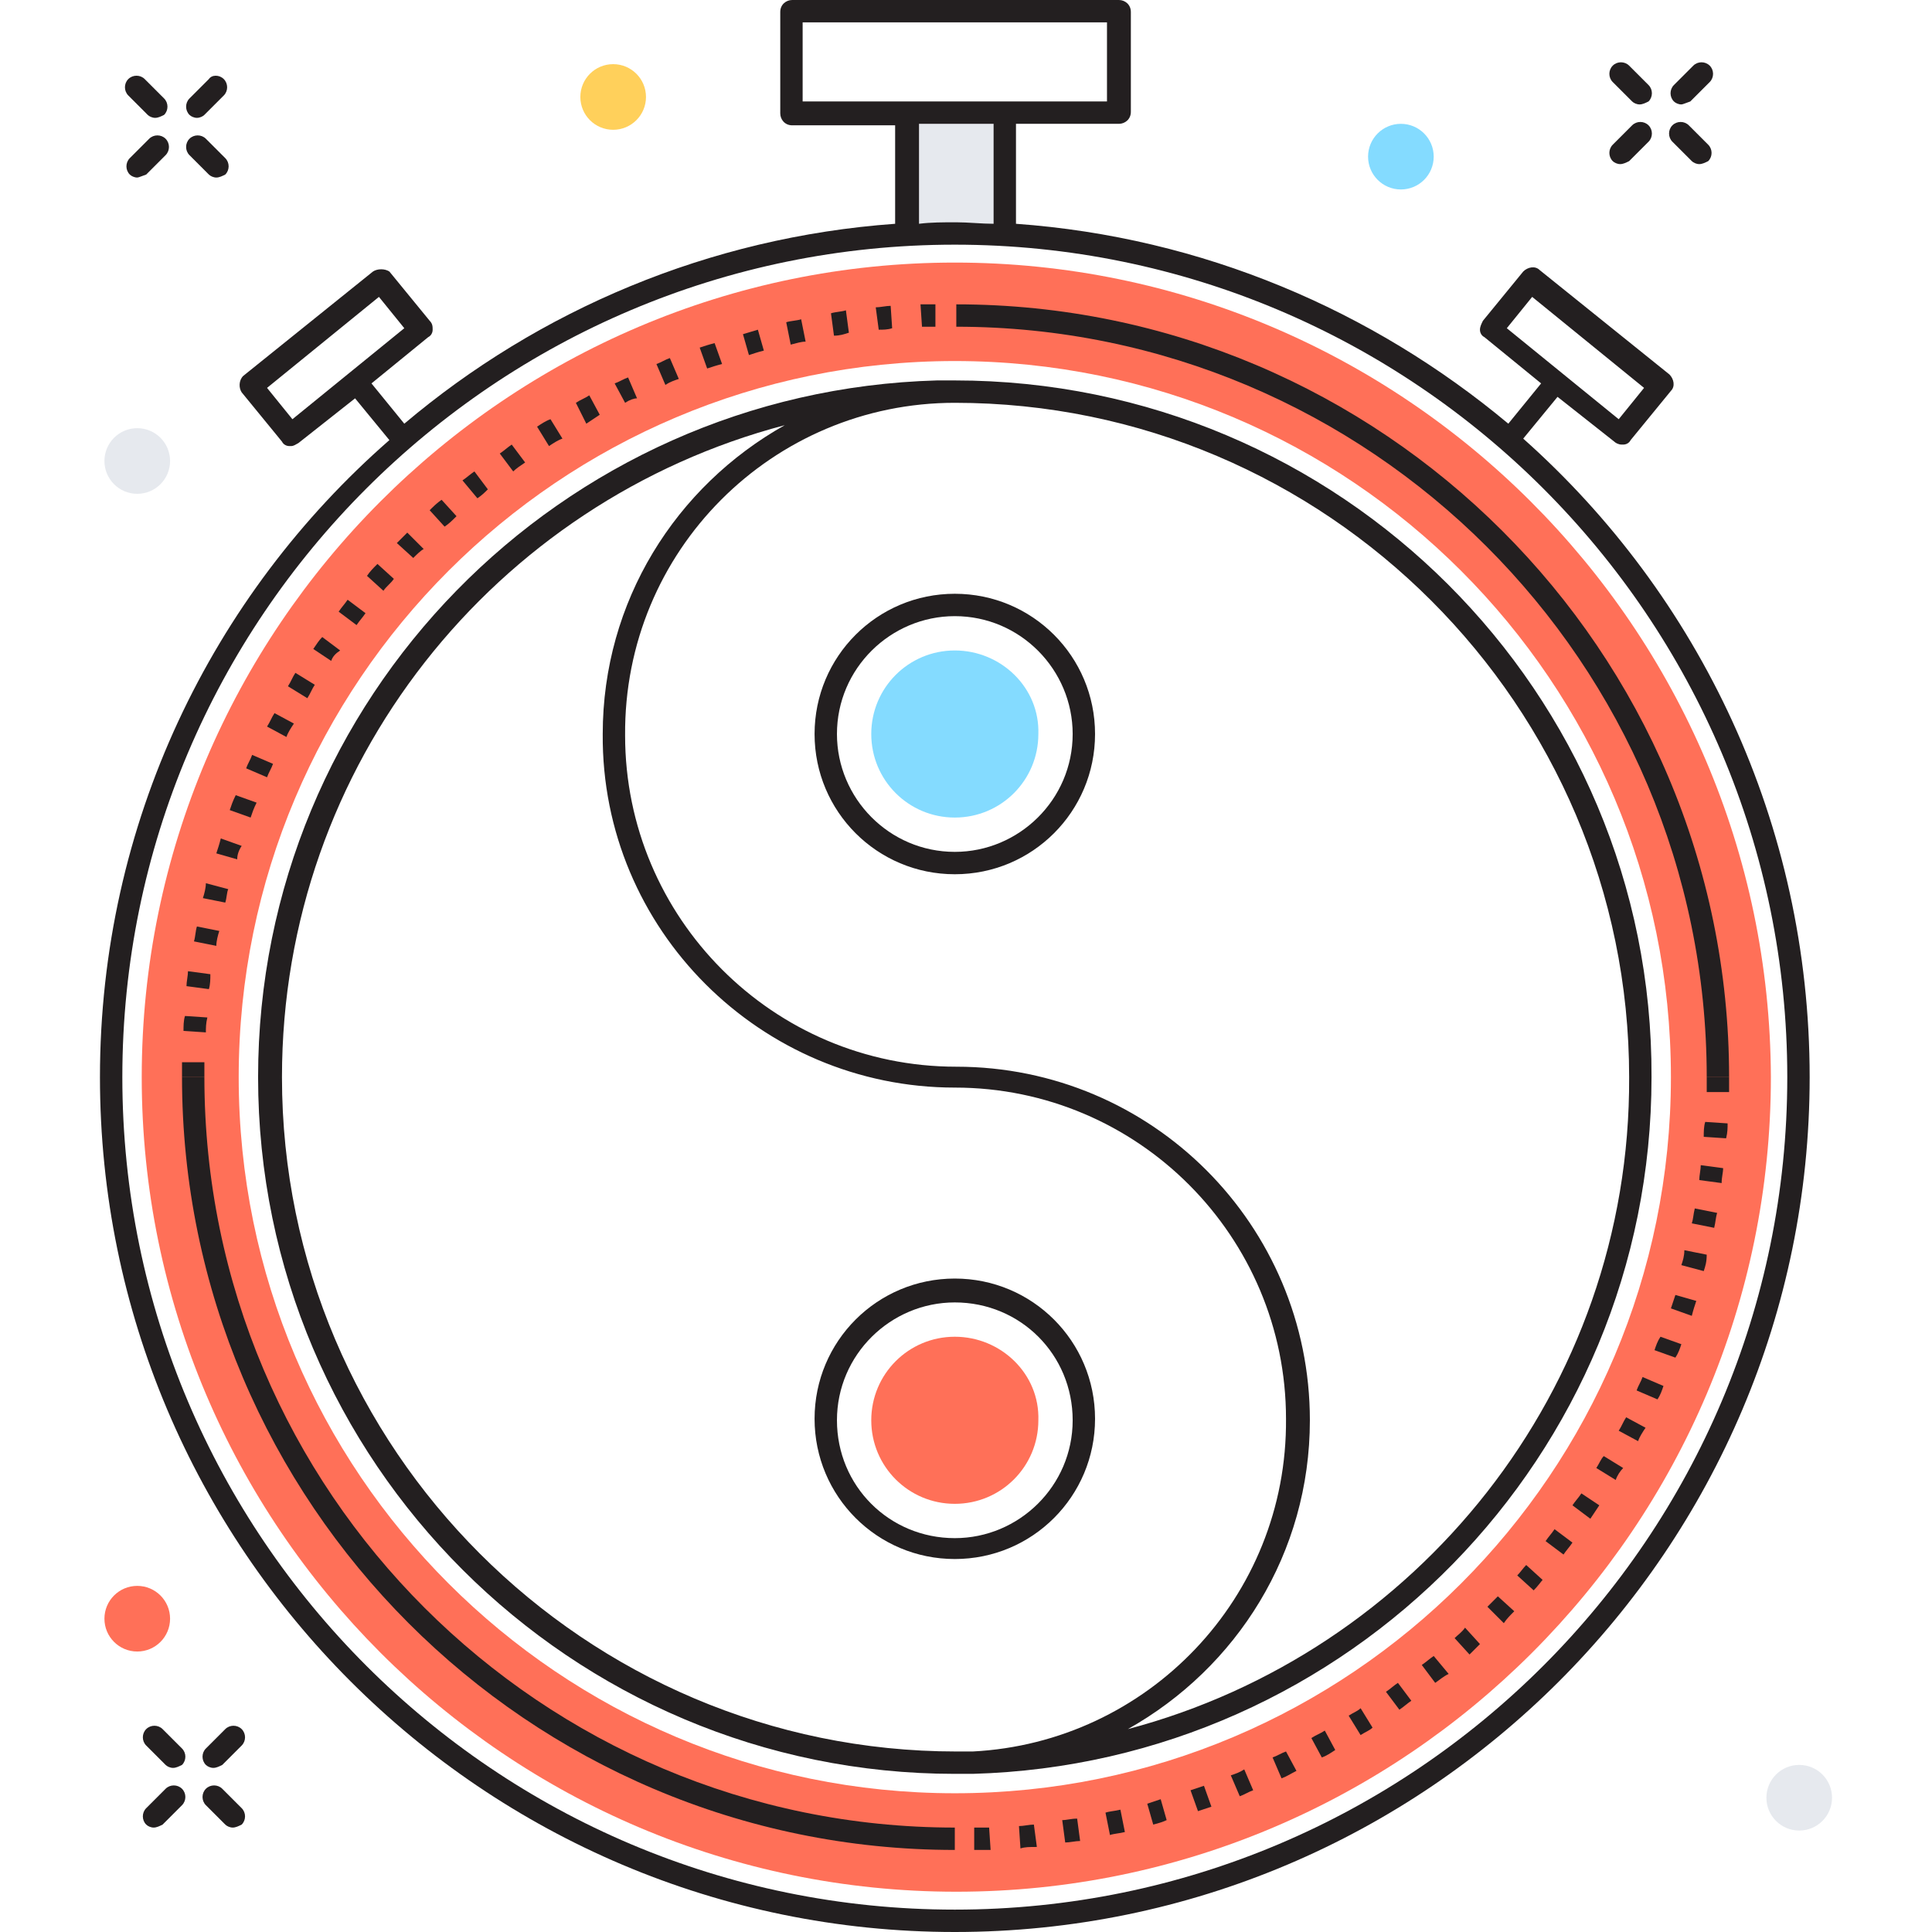 <?xml version="1.0" encoding="utf-8"?>
<!-- Generator: Adobe Illustrator 18.0.0, SVG Export Plug-In . SVG Version: 6.00 Build 0)  -->
<!DOCTYPE svg PUBLIC "-//W3C//DTD SVG 1.1//EN" "http://www.w3.org/Graphics/SVG/1.1/DTD/svg11.dtd">
<svg version="1.1" id="Layer_1" xmlns="http://www.w3.org/2000/svg" xmlns:xlink="http://www.w3.org/1999/xlink" x="0px" y="0px"
	 viewBox="0 0 129.5 129.5" enable-background="new 0 0 129.5 129.5" xml:space="preserve">
<g>
	<g>
		<g>
			<path fill="#FF7058" d="M64,17.6C34,17.6,9.5,42.1,9.5,72.2c0,30.1,24.5,54.6,54.6,54.6c30.1,0,54.6-24.5,54.6-54.6
				C118.6,42.1,94.1,17.6,64,17.6z M64,120.2c-26.5,0-48-21.5-48-48c0-26.5,21.5-48,48-48c26.5,0,48,21.5,48,48
				C112,98.7,90.5,120.2,64,120.2z"/>
		</g>
		<g>
			<path fill="#231F20" d="M64,124c-28.6,0-51.8-23.3-51.8-51.8h1.5c0,27.8,22.6,50.3,50.3,50.3V124z"/>
		</g>
		<g>
			<path fill="#231F20" d="M65.3,124l0-1.5c0.3,0,0.7,0,1,0l0.1,1.5C66,124,65.7,124,65.3,124z M68.4,123.9l-0.1-1.5
				c0.3,0,0.7-0.1,1-0.1l0.2,1.5C69,123.8,68.7,123.8,68.4,123.9z M71.4,123.5l-0.2-1.5c0.3,0,0.6-0.1,1-0.1l0.2,1.5
				C72.1,123.4,71.7,123.5,71.4,123.5z M74.4,123l-0.3-1.5c0.3-0.1,0.6-0.1,1-0.2l0.3,1.5C75,122.9,74.7,122.9,74.4,123z
				 M77.3,122.3l-0.4-1.4c0.3-0.1,0.6-0.2,0.9-0.3l0.4,1.4C78,122.1,77.7,122.2,77.3,122.3z M80.3,121.4l-0.5-1.4
				c0.3-0.1,0.6-0.2,0.9-0.3l0.5,1.4C80.9,121.2,80.6,121.3,80.3,121.4z M83.1,120.4l-0.6-1.4c0.3-0.1,0.6-0.2,0.9-0.4l0.6,1.4
				C83.7,120.1,83.4,120.3,83.1,120.4z M85.9,119.2l-0.6-1.4c0.3-0.1,0.6-0.3,0.9-0.4l0.7,1.3C86.5,118.9,86.2,119.1,85.9,119.2z
				 M88.6,117.8l-0.7-1.3c0.3-0.2,0.6-0.3,0.9-0.5l0.7,1.3C89.2,117.5,88.9,117.7,88.6,117.8z M91.2,116.3l-0.8-1.3
				c0.3-0.2,0.6-0.3,0.8-0.5l0.8,1.3C91.8,116,91.5,116.1,91.2,116.3z M93.8,114.6l-0.9-1.2c0.3-0.2,0.5-0.4,0.8-0.6l0.9,1.2
				C94.3,114.2,94.1,114.4,93.8,114.6z M96.2,112.8l-0.9-1.2c0.3-0.2,0.5-0.4,0.8-0.6l1,1.2C96.7,112.4,96.5,112.6,96.2,112.8z
				 M98.5,110.9l-1-1.1c0.2-0.2,0.5-0.4,0.7-0.7l1,1.1C99,110.4,98.8,110.6,98.5,110.9z M100.8,108.8l-1.1-1.1
				c0.2-0.2,0.5-0.5,0.7-0.7l1.1,1C101.2,108.3,101,108.5,100.8,108.8z M102.8,106.6l-1.1-1c0.2-0.2,0.4-0.5,0.6-0.7l1.1,1
				C103.3,106,103.1,106.3,102.8,106.6z M104.8,104.2l-1.2-0.9c0.2-0.3,0.4-0.5,0.6-0.8l1.2,0.9C105.2,103.7,105,103.9,104.8,104.2z
				 M106.6,101.8l-1.2-0.9c0.2-0.3,0.4-0.5,0.6-0.8l1.2,0.8C107,101.2,106.8,101.5,106.6,101.8z M108.3,99.2l-1.3-0.8
				c0.2-0.3,0.3-0.6,0.5-0.8l1.3,0.8C108.6,98.6,108.4,98.9,108.3,99.2z M109.8,96.6l-1.3-0.7c0.2-0.3,0.3-0.6,0.5-0.9l1.3,0.7
				C110.1,96,109.9,96.3,109.8,96.6z M111.1,93.8l-1.4-0.6c0.1-0.3,0.3-0.6,0.4-0.9l1.4,0.6C111.4,93.2,111.3,93.5,111.1,93.8z
				 M112.3,91l-1.4-0.5c0.1-0.3,0.2-0.6,0.4-0.9l1.4,0.5C112.6,90.4,112.5,90.7,112.3,91z M113.4,88.2l-1.4-0.5
				c0.1-0.3,0.2-0.6,0.3-0.9l1.4,0.4C113.6,87.5,113.5,87.8,113.4,88.2z M114.2,85.2l-1.5-0.4c0.1-0.3,0.2-0.6,0.2-1l1.5,0.3
				C114.4,84.6,114.3,84.9,114.2,85.2z M114.9,82.3l-1.5-0.3c0.1-0.3,0.1-0.6,0.2-1l1.5,0.3C115,81.6,115,81.9,114.9,82.3z
				 M115.4,79.3l-1.5-0.2c0-0.3,0.1-0.7,0.1-1l1.5,0.2C115.5,78.6,115.4,78.9,115.4,79.3z M115.7,76.3l-1.5-0.1c0-0.3,0-0.7,0.1-1
				l1.5,0.1C115.8,75.6,115.8,75.9,115.7,76.3z M115.9,73.2l-1.5,0c0-0.3,0-0.7,0-1h1.5C115.9,72.5,115.9,72.9,115.9,73.2z"/>
		</g>
		<g>
			<path fill="#231F20" d="M115.9,72.2h-1.5c0-27.8-22.6-50.3-50.3-50.3v-1.5C92.6,20.4,115.9,43.6,115.9,72.2z"/>
		</g>
		<g>
			<path fill="#231F20" d="M13.7,72.2h-1.5c0-0.3,0-0.7,0-1l1.5,0C13.7,71.5,13.7,71.9,13.7,72.2z M13.8,69.2l-1.5-0.1
				c0-0.3,0-0.7,0.1-1l1.5,0.1C13.8,68.6,13.8,68.9,13.8,69.2z M14,66.3l-1.5-0.2c0-0.3,0.1-0.7,0.1-1l1.5,0.2
				C14.1,65.6,14.1,66,14,66.3z M14.5,63.4L13,63.1c0.1-0.3,0.1-0.7,0.2-1l1.5,0.3C14.6,62.7,14.5,63.1,14.5,63.4z M15.1,60.5
				l-1.5-0.3c0.1-0.3,0.2-0.7,0.2-1l1.5,0.4C15.2,59.8,15.2,60.2,15.1,60.5z M15.9,57.6l-1.4-0.4c0.1-0.3,0.2-0.6,0.3-1l1.4,0.5
				C16,57,15.9,57.3,15.9,57.6z M16.8,54.8l-1.4-0.5c0.1-0.3,0.2-0.6,0.4-1l1.4,0.5C17,54.2,16.9,54.5,16.8,54.8z M17.9,52.1
				l-1.4-0.6c0.1-0.3,0.3-0.6,0.4-0.9l1.4,0.6C18.2,51.5,18,51.8,17.9,52.1z M19.2,49.4l-1.3-0.7c0.2-0.3,0.3-0.6,0.5-0.9l1.3,0.7
				C19.5,48.8,19.3,49.1,19.2,49.4z M20.6,46.8L19.3,46c0.2-0.3,0.3-0.6,0.5-0.9l1.3,0.8C20.9,46.2,20.8,46.5,20.6,46.8z M22.2,44.3
				l-1.2-0.8c0.2-0.3,0.4-0.6,0.6-0.8l1.2,0.9C22.5,43.8,22.3,44,22.2,44.3z M23.9,41.9L22.7,41c0.2-0.3,0.4-0.5,0.6-0.8l1.2,0.9
				C24.3,41.4,24.1,41.6,23.9,41.9z M25.7,39.6l-1.1-1c0.2-0.3,0.4-0.5,0.7-0.8l1.1,1C26.2,39.1,25.9,39.3,25.7,39.6z M27.7,37.4
				l-1.1-1c0.2-0.2,0.5-0.5,0.7-0.7l1.1,1.1C28.2,36.9,27.9,37.2,27.7,37.4z M29.8,35.3l-1-1.1c0.2-0.2,0.5-0.5,0.8-0.7l1,1.1
				C30.3,34.9,30.1,35.1,29.8,35.3z M32,33.4l-1-1.2c0.3-0.2,0.5-0.4,0.8-0.6l0.9,1.2C32.5,33,32.3,33.2,32,33.4z M34.4,31.6
				l-0.9-1.2c0.3-0.2,0.5-0.4,0.8-0.6l0.9,1.2C34.9,31.2,34.6,31.4,34.4,31.6z M36.8,29.9L36,28.6c0.3-0.2,0.6-0.4,0.9-0.5l0.8,1.3
				C37.4,29.5,37.1,29.7,36.8,29.9z M39.3,28.4L38.6,27c0.3-0.2,0.6-0.3,0.9-0.5l0.7,1.3C39.9,28,39.6,28.2,39.3,28.4z M41.9,27
				l-0.7-1.3c0.3-0.1,0.6-0.3,0.9-0.4l0.6,1.4C42.5,26.7,42.2,26.8,41.9,27z M44.6,25.8L44,24.4c0.3-0.1,0.6-0.3,0.9-0.4l0.6,1.4
				C45.2,25.5,44.9,25.6,44.6,25.8z M47.4,24.7l-0.5-1.4c0.3-0.1,0.6-0.2,1-0.3l0.5,1.4C48,24.5,47.7,24.6,47.4,24.7z M50.2,23.8
				l-0.4-1.4c0.3-0.1,0.7-0.2,1-0.3l0.4,1.4C50.8,23.6,50.5,23.7,50.2,23.8z M53,23.1l-0.3-1.5c0.3-0.1,0.7-0.1,1-0.2l0.3,1.5
				C53.7,22.9,53.4,23,53,23.1z M55.9,22.5L55.7,21c0.3-0.1,0.7-0.1,1-0.2l0.2,1.5C56.6,22.4,56.3,22.5,55.9,22.5z M58.9,22.1
				l-0.2-1.5c0.3,0,0.7-0.1,1-0.1l0.1,1.5C59.5,22.1,59.2,22.1,58.9,22.1z M61.8,21.9l-0.1-1.5c0.3,0,0.7,0,1,0l0,1.5
				C62.5,21.9,62.1,21.9,61.8,21.9z"/>
		</g>
		<path fill="#E6E9EE" d="M67.3,7.6v8.2c-1.1-0.1-2.2-0.1-3.3-0.1c-1.1,0-2.2,0-3.3,0.1V7.6H67.3z"/>
		<g>
			<path fill="#231F20" d="M102.1,29.4l2.3-2.8l3.8,3c0.1,0.1,0.3,0.2,0.5,0.2c0,0,0.1,0,0.1,0c0.2,0,0.4-0.1,0.5-0.3l2.7-3.3
				c0.3-0.3,0.2-0.8-0.1-1.1l-8.7-7c-0.3-0.3-0.8-0.2-1.1,0.1l-2.7,3.3c-0.1,0.2-0.2,0.4-0.2,0.6c0,0.2,0.1,0.4,0.3,0.5l3.8,3.1
				l-2.2,2.7C92,20.8,80.6,15.9,68.1,15V8.3H75c0.4,0,0.8-0.3,0.8-0.8V0.8C75.8,0.3,75.4,0,75,0H53.1c-0.4,0-0.8,0.3-0.8,0.8v6.8
				c0,0.4,0.3,0.8,0.8,0.8H60V15c-12.5,0.9-23.9,5.8-32.9,13.4l-2.2-2.7l3.8-3.1c0.2-0.1,0.3-0.3,0.3-0.5c0-0.2,0-0.4-0.2-0.6
				l-2.7-3.3C25.8,18,25.3,18,25,18.2l-8.7,7C16,25.5,16,26,16.2,26.3l2.7,3.3c0.1,0.2,0.3,0.3,0.5,0.3c0,0,0.1,0,0.1,0
				c0.2,0,0.3-0.1,0.5-0.2l3.8-3l2.3,2.8C14.2,39.9,6.7,55.2,6.7,72.2c0,31.6,25.7,57.3,57.3,57.3s57.3-25.7,57.3-57.3
				C121.3,55.2,113.9,39.9,102.1,29.4z M101,22l1.7-2.1l7.5,6.1l-1.7,2.1L101,22z M19.6,28.1L17.9,26l7.5-6.1l1.7,2.1L19.6,28.1z
				 M53.8,1.5h20.4v5.3H53.8V1.5z M61.5,8.3h5.1V15c-0.8,0-1.7-0.1-2.5-0.1c-0.9,0-1.7,0-2.5,0.1V8.3z M64,128
				c-30.8,0-55.8-25-55.8-55.8c0-30.8,25-55.8,55.8-55.8s55.8,25,55.8,55.8C119.8,103,94.8,128,64,128z"/>
			<path fill="#231F20" d="M64,25.5c-0.4,0-0.8,0-1.2,0c-25.2,0.7-45.5,21.3-45.5,46.7c0,25.8,21,46.7,46.7,46.7c0.4,0,0.8,0,1.2,0
				c25.2-0.7,45.5-21.3,45.5-46.7C110.8,46.4,89.8,25.5,64,25.5z M65.2,117.4c-0.4,0-0.8,0-1.1,0c-24.9,0-45.2-20.3-45.2-45.2
				c0-21,14.3-38.6,33.7-43.7c-7.3,4.1-12.2,11.8-12.2,20.7C40.3,62.3,51,72.9,64,72.9c12.3,0,22.2,10,22.2,22.2
				C86.3,107.1,76.9,116.8,65.2,117.4z M75.6,115.9c7.3-4.1,12.2-11.8,12.2-20.7c0-13.1-10.6-23.7-23.7-23.7
				c-12.3,0-22.2-10-22.2-22.2C41.8,36.9,51.8,27,64,27c24.9,0,45.2,20.3,45.2,45.2C109.3,93.2,94.9,110.8,75.6,115.9z"/>
		</g>
		<g>
			<path fill="#FF7058" d="M64,89.6L64,89.6c-3.1,0-5.6,2.5-5.6,5.6l0,0c0,3.1,2.5,5.6,5.6,5.6h0c3.1,0,5.6-2.5,5.6-5.6l0,0
				C69.7,92.1,67.1,89.6,64,89.6z"/>
		</g>
		<g>
			<path fill="#84DBFF" d="M64,43.6L64,43.6c-3.1,0-5.6,2.5-5.6,5.6l0,0c0,3.1,2.5,5.6,5.6,5.6h0c3.1,0,5.6-2.5,5.6-5.6l0,0
				C69.7,46.1,67.1,43.6,64,43.6z"/>
		</g>
		<g>
			<path fill="#231F20" d="M64,58.6c-5.2,0-9.4-4.2-9.4-9.4c0-5.2,4.2-9.4,9.4-9.4c5.2,0,9.4,4.2,9.4,9.4
				C73.4,54.4,69.2,58.6,64,58.6z M64,41.3c-4.3,0-7.9,3.5-7.9,7.9c0,4.3,3.5,7.9,7.9,7.9c4.3,0,7.9-3.5,7.9-7.9
				C71.9,44.9,68.4,41.3,64,41.3z"/>
		</g>
		<g>
			<path fill="#231F20" d="M64,104.5c-5.2,0-9.4-4.2-9.4-9.4c0-5.2,4.2-9.4,9.4-9.4c5.2,0,9.4,4.2,9.4,9.4
				C73.4,100.3,69.2,104.5,64,104.5z M64,87.3c-4.3,0-7.9,3.5-7.9,7.9s3.5,7.9,7.9,7.9c4.3,0,7.9-3.5,7.9-7.9S68.4,87.3,64,87.3z"/>
		</g>
		<g>
			<circle fill="#E6E9EE" cx="9.2" cy="30.9" r="2.2"/>
		</g>
		<g>
			<circle fill="#FFD05B" cx="41.1" cy="6.5" r="2.2"/>
		</g>
		<g>
			<circle fill="#84DBFF" cx="93.9" cy="10.5" r="2.2"/>
		</g>
		<g>
			<circle fill="#E6E9EE" cx="120.6" cy="120.5" r="2.2"/>
		</g>
		<g>
			<circle fill="#FF7058" cx="9.2" cy="108.5" r="2.2"/>
		</g>
		<g>
			<g>
				<path fill="#231F20" d="M13.2,7.9c-0.2,0-0.4-0.1-0.5-0.2c-0.3-0.3-0.3-0.8,0-1.1l1.3-1.3C14.2,5,14.7,5,15,5.3
					c0.3,0.3,0.3,0.8,0,1.1l-1.3,1.3C13.6,7.8,13.4,7.9,13.2,7.9z"/>
			</g>
			<g>
				<path fill="#231F20" d="M9.2,11.9c-0.2,0-0.4-0.1-0.5-0.2c-0.3-0.3-0.3-0.8,0-1.1l1.3-1.3c0.3-0.3,0.8-0.3,1.1,0
					c0.3,0.3,0.3,0.8,0,1.1l-1.3,1.3C9.5,11.8,9.3,11.9,9.2,11.9z"/>
			</g>
			<g>
				<path fill="#231F20" d="M14.5,11.9c-0.2,0-0.4-0.1-0.5-0.2l-1.3-1.3c-0.3-0.3-0.3-0.8,0-1.1c0.3-0.3,0.8-0.3,1.1,0l1.3,1.3
					c0.3,0.3,0.3,0.8,0,1.1C14.9,11.8,14.7,11.9,14.5,11.9z"/>
			</g>
			<g>
				<path fill="#231F20" d="M10.4,7.9c-0.2,0-0.4-0.1-0.5-0.2L8.6,6.4c-0.3-0.3-0.3-0.8,0-1.1C8.9,5,9.4,5,9.7,5.3L11,6.6
					c0.3,0.3,0.3,0.8,0,1.1C10.8,7.8,10.6,7.9,10.4,7.9z"/>
			</g>
		</g>
		<g>
			<g>
				<path fill="#231F20" d="M112.7,7c-0.2,0-0.4-0.1-0.5-0.2c-0.3-0.3-0.3-0.8,0-1.1l1.3-1.3c0.3-0.3,0.8-0.3,1.1,0
					c0.3,0.3,0.3,0.8,0,1.1l-1.3,1.3C113,6.9,112.8,7,112.7,7z"/>
			</g>
			<g>
				<path fill="#231F20" d="M108.6,11c-0.2,0-0.4-0.1-0.5-0.2c-0.3-0.3-0.3-0.8,0-1.1l1.3-1.3c0.3-0.3,0.8-0.3,1.1,0
					c0.3,0.3,0.3,0.8,0,1.1l-1.3,1.3C109,10.9,108.8,11,108.6,11z"/>
			</g>
			<g>
				<path fill="#231F20" d="M113.9,11c-0.2,0-0.4-0.1-0.5-0.2l-1.3-1.3c-0.3-0.3-0.3-0.8,0-1.1c0.3-0.3,0.8-0.3,1.1,0l1.3,1.3
					c0.3,0.3,0.3,0.8,0,1.1C114.3,10.9,114.1,11,113.9,11z"/>
			</g>
			<g>
				<path fill="#231F20" d="M109.9,7c-0.2,0-0.4-0.1-0.5-0.2l-1.3-1.3c-0.3-0.3-0.3-0.8,0-1.1c0.3-0.3,0.8-0.3,1.1,0l1.3,1.3
					c0.3,0.3,0.3,0.8,0,1.1C110.3,6.9,110.1,7,109.9,7z"/>
			</g>
		</g>
		<g>
			<g>
				<path fill="#231F20" d="M14.3,118.5c-0.2,0-0.4-0.1-0.5-0.2c-0.3-0.3-0.3-0.8,0-1.1l1.3-1.3c0.3-0.3,0.8-0.3,1.1,0
					c0.3,0.3,0.3,0.8,0,1.1l-1.3,1.3C14.7,118.4,14.5,118.5,14.3,118.5z"/>
			</g>
			<g>
				<path fill="#231F20" d="M10.3,122.5c-0.2,0-0.4-0.1-0.5-0.2c-0.3-0.3-0.3-0.8,0-1.1l1.3-1.3c0.3-0.3,0.8-0.3,1.1,0
					c0.3,0.3,0.3,0.8,0,1.1l-1.3,1.3C10.7,122.4,10.5,122.5,10.3,122.5z"/>
			</g>
			<g>
				<path fill="#231F20" d="M15.6,122.5c-0.2,0-0.4-0.1-0.5-0.2l-1.3-1.3c-0.3-0.3-0.3-0.8,0-1.1c0.3-0.3,0.8-0.3,1.1,0l1.3,1.3
					c0.3,0.3,0.3,0.8,0,1.1C16,122.4,15.8,122.5,15.6,122.5z"/>
			</g>
			<g>
				<path fill="#231F20" d="M11.6,118.5c-0.2,0-0.4-0.1-0.5-0.2L9.8,117c-0.3-0.3-0.3-0.8,0-1.1c0.3-0.3,0.8-0.3,1.1,0l1.3,1.3
					c0.3,0.3,0.3,0.8,0,1.1C12,118.4,11.8,118.5,11.6,118.5z"/>
			</g>
		</g>
	</g>
</g>
</svg>

